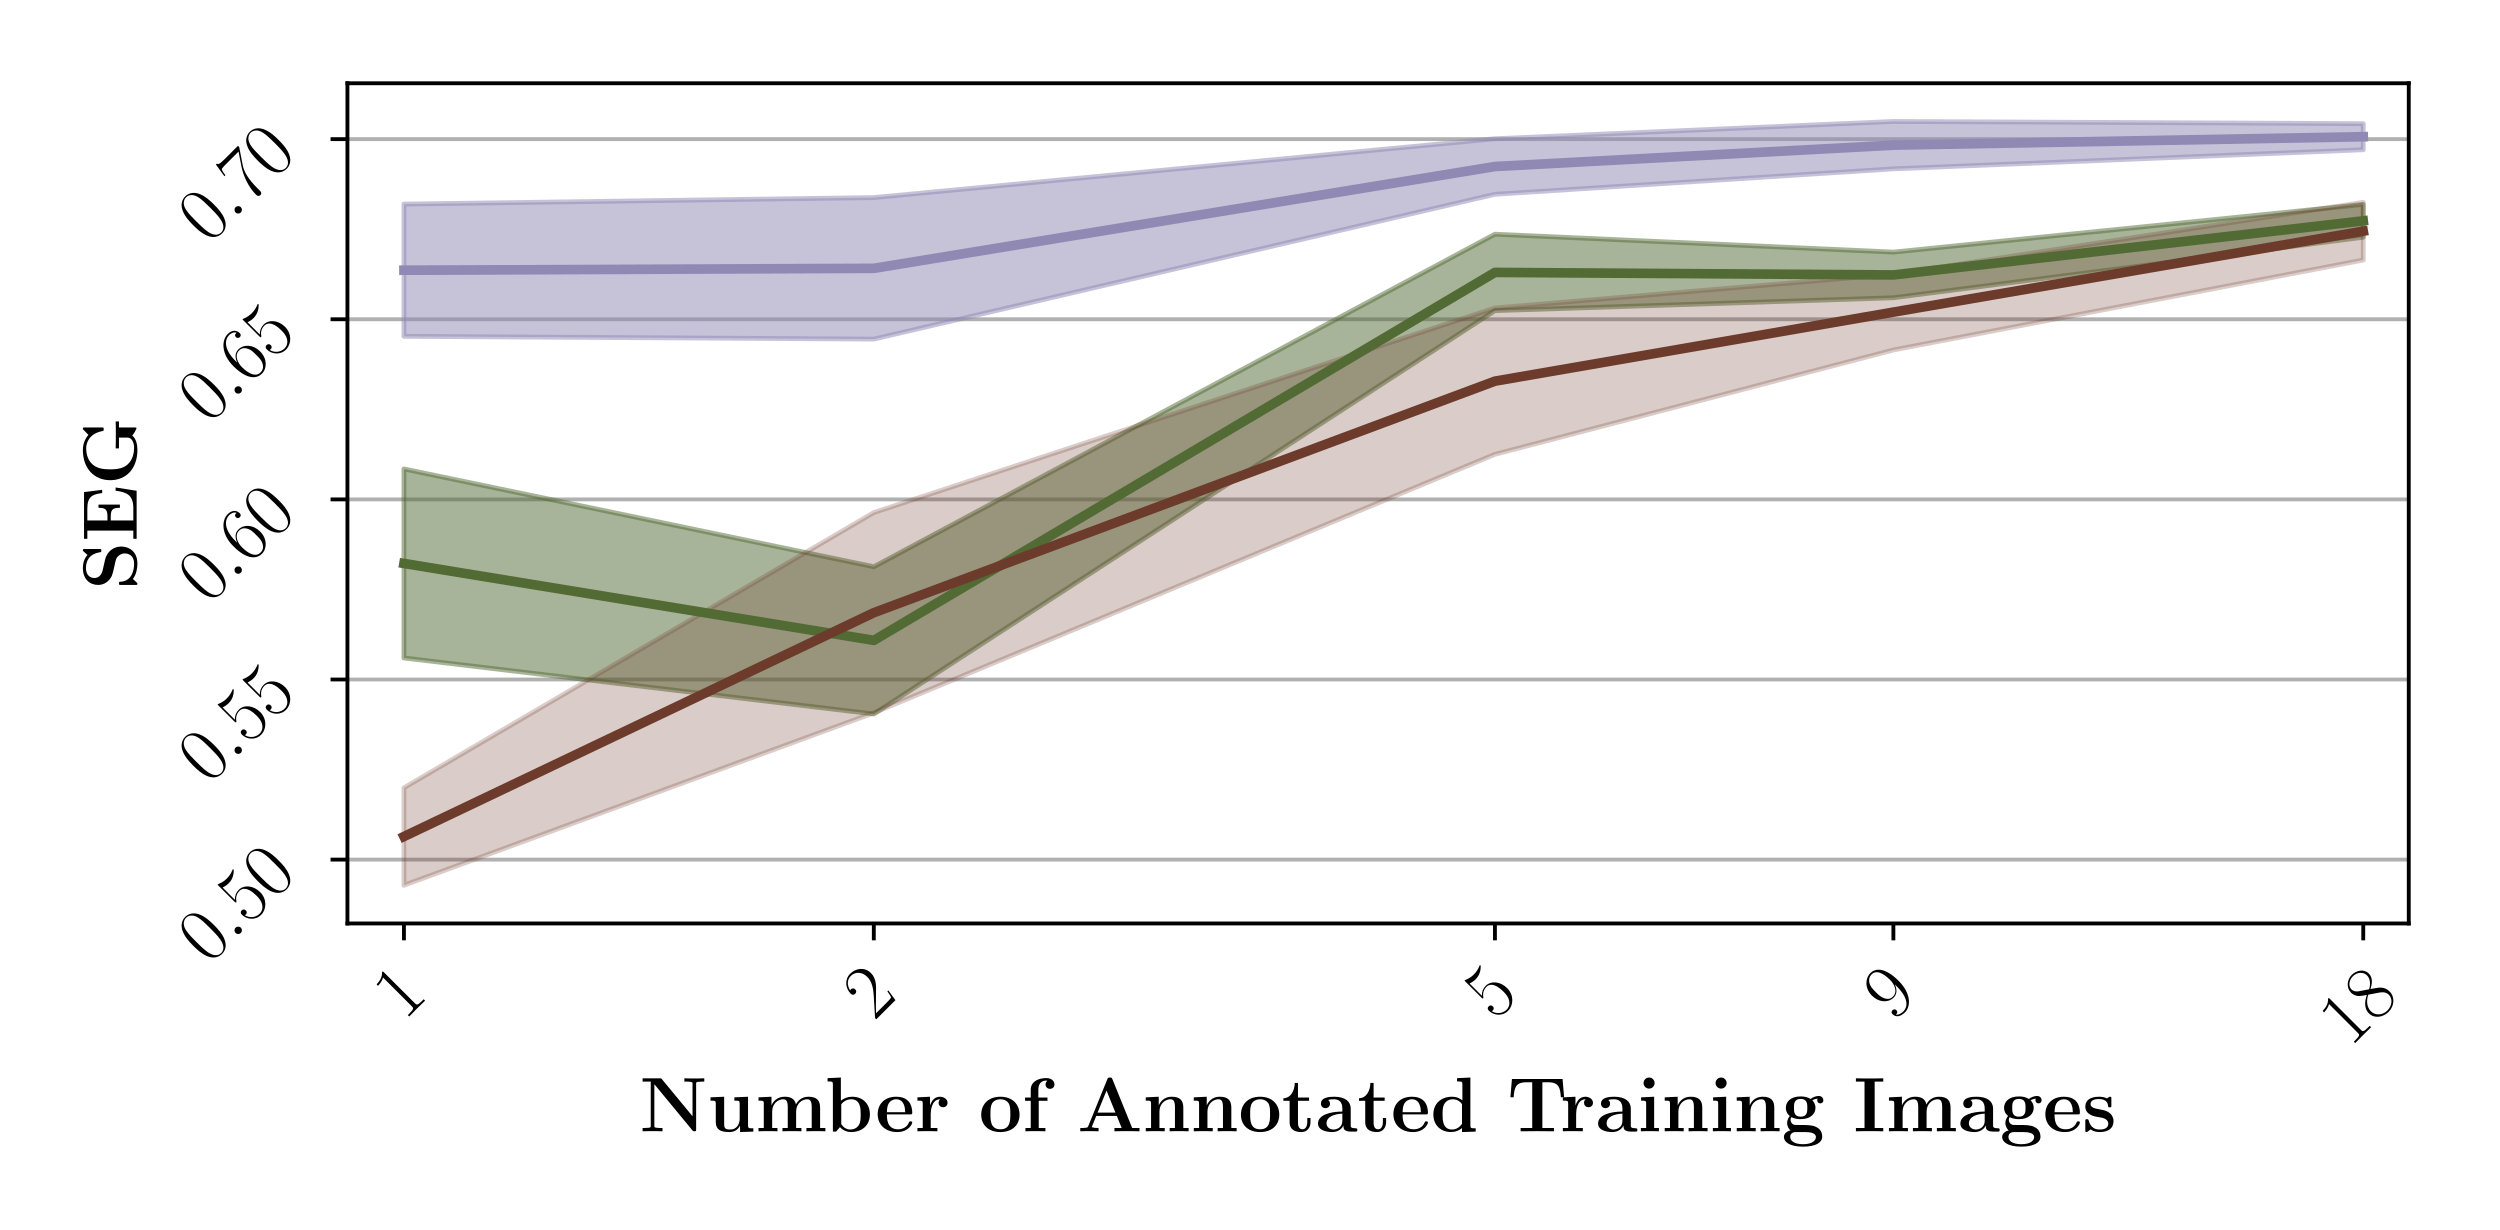 <svg xmlns="http://www.w3.org/2000/svg" xmlns:xlink="http://www.w3.org/1999/xlink" width="691.654" height="340.157" version="1.1" viewBox="0 0 518.74 255.118"><defs><style type="text/css">*{stroke-linecap:butt;stroke-linejoin:round}</style></defs><g id="figure_1"><g id="patch_1"><path d="M 0 255.118 L 518.74 255.118 L 518.74 0 L 0 0 z" style="fill:#fff"/></g><g id="axes_1"><g id="patch_2"><path d="M 72.089 191.613 L 499.809 191.613 L 499.809 17.28 L 72.089 17.28 z" style="fill:#fff"/></g><g id="matplotlib.axis_1"><g id="xtick_1"><g id="line2d_1"><defs><path id="mf22b0b1303" d="M 0 0 L 0 3.5" style="stroke:#000;stroke-width:.8"/></defs><g><use style="stroke:#000;stroke-width:.8" x="83.817" y="191.613" xlink:href="#mf22b0b1303"/></g></g><g id="text_1"><defs><path id="CMR17-49" d="M 26.594 63.797 C 26.594 65.891 26.5 66 25.094 66 C 21.203 61.359 15.297 59.891 9.703 59.688 C 9.406 59.688 8.906 59.688 8.797 59.5 C 8.703 59.297 8.703 59.094 8.703 57 C 11.797 57 17 57.594 21 59.984 L 21 7.297 C 21 3.797 20.797 2.594 12.203 2.594 L 9.203 2.594 L 9.203 0 C 14 0.094 19 0.188 23.797 0.188 C 28.594 0.188 33.594 0.094 38.406 0 L 38.406 2.594 L 35.406 2.594 C 26.797 2.594 26.594 3.688 26.594 7.297 z"/></defs><g transform="translate(83.875 211.959)rotate(-45)scale(0.16 -0.16)"><use transform="scale(0.996)" xlink:href="#CMR17-49"/></g></g></g><g id="xtick_2"><g id="line2d_2"><g><use style="stroke:#000;stroke-width:.8" x="181.312" y="191.613" xlink:href="#mf22b0b1303"/></g></g><g id="text_2"><defs><path id="CMR17-50" d="M 41.703 15.469 L 39.906 15.469 C 38.906 8.391 38.094 7.188 37.703 6.594 C 37.203 5.797 30 5.797 28.594 5.797 L 9.406 5.797 C 13 9.688 20 16.766 28.5 24.938 C 34.594 30.719 41.703 37.5 41.703 47.391 C 41.703 59.188 32.297 66 21.797 66 C 10.797 66 4.094 56.297 4.094 47.297 C 4.094 43.391 7 42.891 8.203 42.891 C 9.203 42.891 12.203 43.484 12.203 46.984 C 12.203 50.094 9.594 51 8.203 51 C 7.594 51 7 50.891 6.594 50.688 C 8.5 59.188 14.297 63.391 20.406 63.391 C 29.094 63.391 34.797 56.5 34.797 47.391 C 34.797 38.703 29.703 31.219 24 24.734 L 4.094 2.297 L 4.094 0 L 39.297 0 z"/></defs><g transform="translate(181.371 211.959)rotate(-45)scale(0.16 -0.16)"><use transform="scale(0.996)" xlink:href="#CMR17-50"/></g></g></g><g id="xtick_3"><g id="line2d_3"><g><use style="stroke:#000;stroke-width:.8" x="310.194" y="191.613" xlink:href="#mf22b0b1303"/></g></g><g id="text_3"><defs><path id="CMR17-53" d="M 11.406 58.594 C 12.406 58.188 16.5 56.891 20.703 56.891 C 30 56.891 35.094 61.891 38 64.688 C 38 65.484 38 66 37.406 66 C 37.297 66 37.094 66 36.297 65.594 C 32.797 64.094 28.703 63 23.703 63 C 20.703 63 16.203 63.359 11.297 65.484 C 10.203 66 10 66 9.906 66 C 9.406 66 9.297 65.891 9.297 63.906 L 9.297 34.859 C 9.297 33.016 9.297 32.5 10.297 32.5 C 10.797 32.5 11 32.703 11.5 33.422 C 14.703 38.047 19.094 40 24.094 40 C 27.594 40 35.094 37.734 35.094 20.203 C 35.094 16.984 35.094 11.188 32.094 6.594 C 29.594 2.484 25.703 0.391 21.406 0.391 C 14.797 0.391 8.094 4.984 6.297 12.688 C 6.703 12.594 7.5 12.391 7.906 12.391 C 9.203 12.391 11.703 13.094 11.703 16.188 C 11.703 18.891 9.797 20 7.906 20 C 5.594 20 4.094 18.594 4.094 15.797 C 4.094 7.094 11 -2 21.594 -2 C 31.906 -2 41.703 6.891 41.703 19.797 C 41.703 32.094 33.906 41.594 24.203 41.594 C 19.094 41.594 14.797 39.688 11.406 36 z"/></defs><g transform="translate(310.253 211.959)rotate(-45)scale(0.16 -0.16)"><use transform="scale(0.996)" xlink:href="#CMR17-53"/></g></g></g><g id="xtick_4"><g id="line2d_4"><g><use style="stroke:#000;stroke-width:.8" x="392.87" y="191.613" xlink:href="#mf22b0b1303"/></g></g><g id="text_4"><defs><path id="CMR17-57" d="M 35.203 29.234 C 35.203 7 26.094 0.391 18.594 0.391 C 16.297 0.391 10.703 0.672 8.406 4.391 C 11 4 12.906 5.391 12.906 7.891 C 12.906 10.594 10.703 11.5 9.297 11.5 C 8.406 11.5 5.703 11.094 5.703 7.688 C 5.703 1.062 11.594 -2 18.797 -2 C 30.297 -2 42 10.391 42 32.656 C 42 60.266 30.797 66 23.203 66 C 13.297 66 3.797 57.25 3.797 43.75 C 3.797 31.25 11.906 22 22.094 22 C 30.5 22 34.203 29.844 35.203 33.156 z M 22.297 23.594 C 19.594 23.594 15.797 24.094 12.703 30.141 C 10.594 34.078 10.594 38.703 10.594 43.641 C 10.594 49.594 10.594 53.719 13.406 58.156 C 14.797 60.266 17.406 63.688 23.203 63.688 C 35 63.688 35 45.453 35 41.422 C 35 34.266 31.797 23.594 22.297 23.594 z"/></defs><g transform="translate(392.928 211.959)rotate(-45)scale(0.16 -0.16)"><use transform="scale(0.996)" xlink:href="#CMR17-57"/></g></g></g><g id="xtick_5"><g id="line2d_5"><g><use style="stroke:#000;stroke-width:.8" x="490.365" y="191.613" xlink:href="#mf22b0b1303"/></g></g><g id="text_5"><defs><path id="CMR17-56" d="M 27.203 35.766 C 33.5 38.969 39.906 43.797 39.906 51.531 C 39.906 60.688 31.094 66 23 66 C 13.906 66 5.906 59.375 5.906 50.234 C 5.906 47.719 6.5 43.391 10.406 39.578 C 11.406 38.578 15.594 35.562 18.297 33.656 C 13.797 31.344 3.297 25.812 3.297 14.766 C 3.297 4.406 13.094 -2 22.797 -2 C 33.5 -2 42.5 5.719 42.5 15.969 C 42.5 25.109 36.406 29.328 32.406 32.047 z M 14.094 44.609 C 13.297 45.109 9.297 48.219 9.297 52.938 C 9.297 59.078 15.594 63.688 22.797 63.688 C 30.703 63.688 36.5 58.062 36.5 51.531 C 36.5 42.188 26.094 36.859 25.594 36.859 C 25.5 36.859 25.406 36.859 24.594 37.469 z M 32.5 24 C 34 22.906 38.797 19.578 38.797 13.453 C 38.797 6.016 31.406 0.391 23 0.391 C 13.906 0.391 7 6.922 7 14.859 C 7 22.797 13.094 29.438 20 32.547 z"/></defs><g transform="translate(487.665 217.477)rotate(-45)scale(0.16 -0.16)"><use transform="scale(0.996)" xlink:href="#CMR17-49"/><use transform="translate(45.69 0)scale(0.996)" xlink:href="#CMR17-56"/></g></g></g><g id="text_6"><defs><path id="CMBX12-78" d="M 29 67.797 C 28 68.891 27.906 69 25.906 69 L 3.797 69 L 3.797 64.688 L 14.406 64.688 L 14.406 7.312 C 14.406 5.094 14.297 5 11.703 4.594 C 9.906 4.391 7.906 4.297 6.094 4.297 L 3.797 4.297 L 3.797 0 C 6.094 0.188 13.906 0.188 16.703 0.188 C 19.5 0.188 27.406 0.188 29.703 0 L 29.703 4.297 L 27.406 4.297 C 24.703 4.297 24.5 4.297 22.094 4.594 C 19.203 5 19.094 5.094 19.094 7.312 L 19.094 61.266 L 68.594 1.297 C 69.703 0.094 69.797 0 71.094 0 C 73.5 0 73.5 0.594 73.5 2.891 L 73.5 61.672 C 73.5 63.891 73.594 63.984 76.203 64.391 C 78 64.594 80 64.688 81.797 64.688 L 84.094 64.688 L 84.094 69 C 81.797 68.797 74 68.797 71.203 68.797 C 68.406 68.797 60.5 68.797 58.203 69 L 58.203 64.688 L 60.5 64.688 C 63.203 64.688 63.406 64.688 65.797 64.391 C 68.703 63.984 68.797 63.891 68.797 61.672 L 68.797 19.594 z"/><path id="CMBX12-117" d="M 35.297 44.188 L 35.297 39.891 C 41.5 39.891 42.203 39.891 42.203 35.953 L 42.203 16.141 C 42.203 8.453 37.703 2.297 29.906 2.297 C 22.406 2.297 22 4.812 22 10.375 L 22 45 L 4.203 44.188 L 4.203 39.891 C 10.406 39.891 11.094 39.891 11.094 35.953 L 11.094 12 C 11.094 1.891 17.797 -1 28.5 -1 C 30.906 -1 38.297 -1 42.594 7.141 L 42.703 7.141 L 42.703 -1 L 60 -0.406 L 60 3.906 C 53.797 3.906 53.094 3.906 53.094 7.844 L 53.094 45 z"/><path id="CMBX12-109" d="M 84.406 30.594 C 84.406 39.797 80.5 45 69.297 45 C 59.203 45 54.5 38.188 52.906 35 C 51.297 43.484 44.5 45 38.094 45 C 28.5 45 23.297 38.797 21.203 34 L 21.094 34 L 21.094 45 L 4.203 44.188 L 4.203 39.891 C 10.406 39.891 11.094 39.891 11.094 36 L 11.094 4.297 L 4.203 4.297 L 4.203 0 C 6.5 0.188 13.703 0.188 16.5 0.188 C 19.297 0.188 26.594 0.188 28.906 0 L 28.906 4.297 L 22 4.297 L 22 25.594 C 22 36.5 30.094 41.688 36.406 41.688 C 40.094 41.688 42.297 39.5 42.297 31.688 L 42.297 4.297 L 35.406 4.297 L 35.406 0 C 37.703 0.188 44.906 0.188 47.703 0.188 C 50.5 0.188 57.797 0.188 60.094 0 L 60.094 4.297 L 53.203 4.297 L 53.203 25.594 C 53.203 36.5 61.297 41.688 67.594 41.688 C 71.297 41.688 73.5 39.5 73.5 31.688 L 73.5 4.297 L 66.594 4.297 L 66.594 0 C 68.906 0.188 76.094 0.188 78.906 0.188 C 81.703 0.188 89 0.188 91.297 0 L 91.297 4.297 L 84.406 4.297 z"/><path id="CMBX12-98" d="M 20.797 70 L 3.5 69.188 L 3.5 64.891 C 9.703 64.891 10.406 64.891 10.406 60.875 L 10.406 -0.406 L 14.594 -0.406 C 16.297 1.5 18 3.406 19.594 5.422 C 24.703 0.094 30.203 -1 34.203 -1 C 48 -1 58.594 7.438 58.594 22.094 C 58.594 35.938 49.203 45 35.5 45 C 29.594 45 24.906 43.094 20.797 39.875 z M 21.297 35.031 C 24.797 39.875 30 41.688 34.203 41.688 C 46.594 41.688 46.594 28.859 46.594 22.188 C 46.594 17.656 46.594 11.891 44.203 8.156 C 41.094 3.297 36.406 2.297 33.203 2.297 C 26.406 2.297 22.703 7.141 21.297 9.359 z"/><path id="CMBX12-101" d="M 45.203 22 C 47.5 22 48.094 22 48.094 24.5 C 48.094 27.469 47.406 34.875 42.797 39.516 C 38.594 43.688 33 45 27.203 45 C 11.594 45 3.094 34.875 3.094 22.391 C 3.094 8.172 13.406 -1 28.5 -1 C 43.594 -1 48.094 9.703 48.094 11.422 C 48.094 12.953 46.594 12.953 46 12.953 C 44.406 12.953 44.297 12.641 43.703 11.328 C 41.094 4.719 34.5 2.594 29.703 2.594 C 15.203 2.594 15.094 16.297 15.094 22 z M 15.094 24.891 C 15.297 28.938 15.406 32.797 17.5 36.359 C 19.406 39.516 22.906 41.688 27.203 41.688 C 37.906 41.688 38.797 29.828 38.906 24.891 z"/><path id="CMBX12-114" d="M 20.797 22.5 C 20.797 25.797 21.5 41.688 33.203 41.688 C 31.797 40.594 31.094 38.891 31.094 37.094 C 31.094 33 34.406 31.297 36.906 31.297 C 39.406 31.297 42.703 33 42.703 37.094 C 42.703 42.188 37.5 45 32.703 45 C 24.797 45 21.406 38.094 20 33.891 L 19.906 33.891 L 19.906 45 L 3.5 44.188 L 3.5 39.891 C 9.703 39.891 10.406 39.891 10.406 36 L 10.406 4.297 L 3.5 4.297 L 3.5 0 C 5.797 0.188 13.297 0.188 16.094 0.188 C 19 0.188 27.094 0.188 29.5 0 L 29.5 4.297 L 20.797 4.297 z"/><path id="CMBX12-111" d="M 53 21.547 C 53 35.078 43.797 45 28.094 45 C 11.797 45 3.094 34.578 3.094 21.547 C 3.094 8.406 12.297 -1 28 -1 C 44.297 -1 53 8.906 53 21.547 z M 28.094 2.594 C 15.094 2.594 15.094 14.328 15.094 22.547 C 15.094 27.25 15.094 32.266 17 35.875 C 19.203 39.891 23.703 41.688 28 41.688 C 33.703 41.688 37.297 38.984 39 36.172 C 41 32.562 41 27.359 41 22.547 C 41 14.219 41 2.594 28.094 2.594 z"/><path id="CMBX12-102" d="M 21.703 39.688 L 33.094 39.688 L 33.094 44 L 21.203 44 L 21.203 54.156 C 21.203 64.406 27.797 66 31.094 66 C 32.203 66 32.406 65.891 33 65.688 C 31.5 64.703 30.594 63.031 30.594 60.953 C 30.594 57.016 33.797 55.234 36.406 55.234 C 38.594 55.234 42.203 56.719 42.203 61.062 C 42.203 65.109 38.594 69.297 31.5 69.297 C 22.406 69.297 11.297 65.5 11.297 54.047 L 11.297 44 L 3.906 44 L 3.906 39.688 L 11.297 39.688 L 11.297 4.297 L 4.406 4.297 L 4.406 0 C 6.703 0.188 14.203 0.188 17 0.188 C 19.906 0.188 28 0.188 30.406 0 L 30.406 4.297 L 21.703 4.297 z"/><path id="CMBX12-65" d="M 45.797 67.703 C 45.094 69.5 44.906 70 42.5 70 C 40 70 39.797 69.5 39.094 67.703 L 14.297 6.703 C 13.594 5.094 13.594 4.891 10.797 4.594 C 8.297 4.297 7.906 4.297 5.703 4.297 L 3.906 4.297 L 3.906 0 C 6.5 0.188 12.5 0.188 15.406 0.188 C 18.094 0.188 25.406 0.188 27.703 0 L 27.703 4.297 C 25.5 4.297 21.703 4.297 18.906 5.406 C 19.203 6.312 19.203 6.5 19.406 6.906 L 24.703 20 L 51.5 20 L 57.797 4.297 L 48.406 4.297 L 48.406 0 C 51.594 0.188 61.297 0.188 65.094 0.188 C 68.297 0.188 78.5 0.188 81 0 L 81 4.297 L 71.5 4.297 z M 38.094 53.031 L 49.703 24.297 L 26.406 24.297 z"/><path id="CMBX12-110" d="M 53.094 30.594 C 53.094 40.094 49 45 38 45 C 30.797 45 24.594 41.5 21.203 34 L 21.094 34 L 21.094 45 L 4.203 44.188 L 4.203 39.891 C 10.406 39.891 11.094 39.891 11.094 36 L 11.094 4.297 L 4.203 4.297 L 4.203 0 C 6.5 0.188 13.703 0.188 16.5 0.188 C 19.297 0.188 26.594 0.188 28.906 0 L 28.906 4.297 L 22 4.297 L 22 25.594 C 22 36.391 30 41.688 36.406 41.688 C 40.094 41.688 42.203 39.297 42.203 31.688 L 42.203 4.297 L 35.297 4.297 L 35.297 0 C 37.594 0.188 44.797 0.188 47.594 0.188 C 50.406 0.188 57.703 0.188 60 0 L 60 4.297 L 53.094 4.297 z"/><path id="CMBX12-116" d="M 21.094 39.688 L 35.5 39.688 L 35.5 44 L 21.094 44 L 21.094 63 L 16.906 63 C 16.797 53.141 12 43.297 2.094 42.984 L 2.094 39.688 L 10.203 39.688 L 10.203 11.891 C 10.203 1.297 18.406 -1 25.594 -1 C 33 -1 37.406 4.594 37.406 12 L 37.406 17.297 L 33.203 17.297 L 33.203 12.094 C 33.203 5.5 30.203 2.594 27.094 2.594 C 21.094 2.594 21.094 9.297 21.094 11.594 z"/><path id="CMBX12-97" d="M 46 29.594 C 46 38.797 38.703 45 24.594 45 C 19 45 7.203 44.484 7.203 36.094 C 7.203 31.891 10.406 30.094 13.094 30.094 C 16.094 30.094 19 32.188 19 35.984 C 19 37.891 18.297 39.688 16.594 40.797 C 19.906 41.688 22.297 41.688 24.203 41.688 C 31 41.688 35.094 37.891 35.094 29.688 L 35.094 25.688 C 19.297 25.688 3.406 21.281 3.406 10.125 C 3.406 1 15 -1 21.906 -1 C 29.594 -1 34.5 3.203 36.5 7.625 C 36.5 3.906 36.5 -0.406 46.594 -0.406 L 51.703 -0.406 C 53.797 -0.406 54.594 -0.406 54.594 1.797 C 54.594 3.906 53.703 3.906 52.297 3.906 C 46 4 46 5.609 46 7.922 z M 35.094 13.547 C 35.094 4.094 26.703 2.297 23.5 2.297 C 18.594 2.297 14.5 5.609 14.5 10.234 C 14.5 19.375 25.297 22.484 35.094 23 z"/><path id="CMBX12-100" d="M 34.703 69.188 L 34.703 64.891 C 40.906 64.891 41.594 64.891 41.594 60.875 L 41.594 40.172 C 39.406 42.094 35 45 28.094 45 C 13.906 45 3.797 36.141 3.797 22 C 3.797 7.547 13.703 -1 27 -1 C 32.5 -1 37.203 0.891 41.094 4.219 L 41.094 -1 L 58.906 -0.406 L 58.906 3.906 C 52.703 3.906 52 3.906 52 7.844 L 52 70 z M 41.094 9.766 C 36.906 3.609 31.797 2.297 28.203 2.297 C 15.797 2.297 15.797 15.125 15.797 21.797 C 15.797 26.547 15.797 31.594 18 35.438 C 21.094 41.094 27 41.688 29.297 41.688 C 33.406 41.688 37.797 39.875 41.094 35.438 z"/><path id="CMBX12-84" d="M 72 68.094 L 6.094 68.094 L 4.094 44.266 L 8.297 44.266 C 9.203 55.234 10 63.797 24.406 63.797 L 32.5 63.797 L 32.5 4.297 L 17.406 4.297 L 17.406 0 C 25.406 0.188 35.703 0.188 39.094 0.188 C 45.203 0.188 52.797 0.188 60.797 0 L 60.797 4.297 L 45.703 4.297 L 45.703 63.797 L 53.703 63.797 C 68.094 63.797 68.906 55.344 69.797 44.266 L 74 44.266 z"/><path id="CMBX12-105" d="M 22.297 62.797 C 22.297 66.891 19 70 15.094 70 C 11 70 7.906 66.594 7.906 62.797 C 7.906 58.984 11 55.594 15.094 55.594 C 19 55.594 22.297 58.688 22.297 62.797 z M 4.703 44.188 L 4.703 39.891 C 10.594 39.891 11.297 39.891 11.297 35.984 L 11.297 4.297 L 4.406 4.297 L 4.406 0 C 6.703 0.188 13.594 0.188 16.297 0.188 C 19.094 0.188 25.5 0.188 27.906 0 L 27.906 4.297 L 21.703 4.297 L 21.703 45 z"/><path id="CMBX12-103" d="M 13 18.391 C 17.797 15.797 23.406 15.797 24.906 15.797 C 38.703 15.797 44.203 23.531 44.203 30.594 C 44.203 35.734 41.297 39.359 40.094 40.375 C 43 41.984 45.406 42.391 47.094 42.594 C 46.797 42.094 46.5 41.688 46.5 40.375 C 46.5 38.25 47.906 36.344 50.5 36.344 C 53.094 36.344 54.5 38.25 54.5 40.375 C 54.5 42.797 52.703 46 48.5 46 C 44.203 46 40.094 43.891 38 42.094 C 33.906 44.484 30 45.391 24.906 45.391 C 11.094 45.391 5.594 37.656 5.594 30.594 C 5.594 27.469 6.594 23.328 10.797 19.906 C 9.094 17.984 7.297 14.469 7.297 10.828 C 7.297 6.5 9.594 2.797 11.703 1.188 C 9.297 0.594 3.094 -1.703 3.094 -7.406 C 3.094 -13.312 9.594 -20 28 -20 C 44.594 -20 53 -14.609 53 -7.109 C 53 1.688 47.203 4.594 44.703 5.797 C 39.906 8.188 33.5 8.188 24.703 8.188 C 22.203 8.188 17.797 8.188 17.297 8.297 C 13 9 11.797 12.859 11.797 14.781 C 11.797 15.594 11.906 17.094 13 18.391 z M 24.906 19 C 16.203 19 16.203 25.953 16.203 30.594 C 16.203 35.234 16.203 42.188 24.906 42.188 C 33.594 42.188 33.594 35.234 33.594 30.594 C 33.594 25.953 33.594 19 24.906 19 z M 30.5 -1 C 37.797 -1 44.797 -2.312 44.797 -7.5 C 44.797 -11 41.297 -16.812 28.094 -16.812 C 14.906 -16.812 11.297 -11.203 11.297 -7.406 C 11.297 -1 17.594 -1 19.094 -1 z"/><path id="CMBX12-73" d="M 27.5 64.688 L 38.703 64.688 L 38.703 69 C 35.094 68.797 25.094 68.797 20.906 68.797 C 16.703 68.797 6.703 68.797 3.094 69 L 3.094 64.688 L 14.297 64.688 L 14.297 4.297 L 3.094 4.297 L 3.094 0 C 6.703 0.188 16.703 0.188 20.906 0.188 C 25.094 0.188 35.094 0.188 38.703 0 L 38.703 4.297 L 27.5 4.297 z"/><path id="CMBX12-115" d="M 37.703 42.391 C 37.703 44.297 37.703 45 36.203 45 C 35.594 45 35.406 45 33.906 44.094 C 33.5 43.797 32.406 43.094 31.906 42.797 C 29.094 44.391 25.406 45 21.797 45 C 18.797 45 3.797 45 3.797 31.969 C 3.797 21.438 16.203 19.234 19.297 18.734 C 22 18.234 25.297 17.625 25.703 17.625 C 29.703 16.734 33.703 14.219 33.703 10.016 C 33.703 2.297 24.594 2.297 22.5 2.297 C 17.406 2.297 11.094 3.891 8.297 13.625 C 7.703 15.625 7.594 15.719 5.906 15.719 C 3.797 15.719 3.797 15.422 3.797 13.125 L 3.797 1.594 C 3.797 -0.312 3.797 -1 5.297 -1 C 6 -1 6.203 -1 8.203 0.594 L 10.797 2.5 C 15.297 -1 20.703 -1 22.5 -1 C 28 -1 40.5 0.188 40.5 13.516 C 40.5 18.328 37.906 21.641 35.906 23.438 C 31.797 26.859 28.406 27.453 23 28.453 C 16.594 29.562 10.594 30.656 10.594 35.469 C 10.594 41.984 19.5 41.984 21.594 41.984 C 32.703 41.984 33.297 34.969 33.5 32.469 C 33.594 31.172 34.406 31.172 35.594 31.172 C 37.703 31.172 37.703 31.469 37.703 33.766 z"/></defs><g transform="translate(132.732 234.739)scale(0.16 -0.16)"><use transform="scale(0.996)" xlink:href="#CMBX12-78"/><use transform="translate(87.634 0)scale(0.996)" xlink:href="#CMBX12-117"/><use transform="translate(149.901 0)scale(0.996)" xlink:href="#CMBX12-109"/><use transform="translate(240.187 0)scale(0.996)" xlink:href="#CMBX12-98"/><use transform="translate(305.567 0)scale(0.996)" xlink:href="#CMBX12-101"/><use transform="translate(356.706 0)scale(0.996)" xlink:href="#CMBX12-114"/><use transform="translate(439.844 0)scale(0.996)" xlink:href="#CMBX12-111"/><use transform="translate(495.884 0)scale(0.996)" xlink:href="#CMBX12-102"/><use transform="translate(567.49 0)scale(0.996)" xlink:href="#CMBX12-65"/><use transform="translate(652.127 0)scale(0.996)" xlink:href="#CMBX12-110"/><use transform="translate(714.393 0)scale(0.996)" xlink:href="#CMBX12-110"/><use transform="translate(776.66 0)scale(0.996)" xlink:href="#CMBX12-111"/><use transform="translate(832.699 0)scale(0.996)" xlink:href="#CMBX12-116"/><use transform="translate(876.286 0)scale(0.996)" xlink:href="#CMBX12-97"/><use transform="translate(930.769 0)scale(0.996)" xlink:href="#CMBX12-116"/><use transform="translate(974.356 0)scale(0.996)" xlink:href="#CMBX12-101"/><use transform="translate(1025.495 0)scale(0.996)" xlink:href="#CMBX12-100"/><use transform="translate(1125.121 0)scale(0.996)" xlink:href="#CMBX12-84"/><use transform="translate(1193.73 0)scale(0.996)" xlink:href="#CMBX12-114"/><use transform="translate(1239.507 0)scale(0.996)" xlink:href="#CMBX12-97"/><use transform="translate(1293.991 0)scale(0.996)" xlink:href="#CMBX12-105"/><use transform="translate(1325.124 0)scale(0.996)" xlink:href="#CMBX12-110"/><use transform="translate(1387.39 0)scale(0.996)" xlink:href="#CMBX12-105"/><use transform="translate(1418.524 0)scale(0.996)" xlink:href="#CMBX12-110"/><use transform="translate(1480.79 0)scale(0.996)" xlink:href="#CMBX12-103"/><use transform="translate(1574.19 0)scale(0.996)" xlink:href="#CMBX12-73"/><use transform="translate(1615.931 0)scale(0.996)" xlink:href="#CMBX12-109"/><use transform="translate(1709.331 0)scale(0.996)" xlink:href="#CMBX12-97"/><use transform="translate(1763.814 0)scale(0.996)" xlink:href="#CMBX12-103"/><use transform="translate(1819.854 0)scale(0.996)" xlink:href="#CMBX12-101"/><use transform="translate(1870.994 0)scale(0.996)" xlink:href="#CMBX12-115"/></g></g></g><g id="matplotlib.axis_2"><g id="ytick_1"><g id="line2d_6"><path d="M 72.089 178.369 L 499.809 178.369" clip-path="url(#p8cb1377991)" style="fill:none;stroke:#b0b0b0;stroke-linecap:square;stroke-width:.8"/></g><g id="line2d_7"><defs><path id="m74e59a225b" d="M 0 0 L -3.5 0" style="stroke:#000;stroke-width:.8"/></defs><g><use style="stroke:#000;stroke-width:.8" x="72.089" y="178.369" xlink:href="#m74e59a225b"/></g></g><g id="text_7"><defs><path id="CMR17-48" d="M 42 31.844 C 42 37.969 41.906 48.422 37.703 56.453 C 34 63.484 28.094 66 22.906 66 C 18.094 66 12 63.781 8.203 56.562 C 4.203 49.016 3.797 39.672 3.797 31.844 C 3.797 26.109 3.906 17.375 7 9.734 C 11.297 -0.609 19 -2 22.906 -2 C 27.5 -2 34.5 -0.109 38.594 9.438 C 41.594 16.375 42 24.5 42 31.844 z M 22.906 -0.406 C 16.5 -0.406 12.703 5.125 11.297 12.75 C 10.203 18.688 10.203 27.328 10.203 32.953 C 10.203 40.688 10.203 47.109 11.5 53.234 C 13.406 61.781 19 64.391 22.906 64.391 C 27 64.391 32.297 61.672 34.203 53.438 C 35.5 47.719 35.594 40.984 35.594 32.953 C 35.594 26.422 35.594 18.375 34.406 12.453 C 32.297 1.5 26.406 -0.406 22.906 -0.406 z"/><path id="CMMI12-58" d="M 18.406 4.797 C 18.406 7.688 16 9.688 13.594 9.688 C 10.703 9.688 8.703 7.297 8.703 4.891 C 8.703 2 11.094 0 13.5 0 C 16.406 0 18.406 2.391 18.406 4.797 z"/></defs><g transform="translate(43.276 200.282)rotate(-45)scale(0.16 -0.16)"><use transform="scale(0.996)" xlink:href="#CMR17-48"/><use transform="translate(45.69 0)scale(0.996)" xlink:href="#CMMI12-58"/><use transform="translate(72.788 0)scale(0.996)" xlink:href="#CMR17-53"/><use transform="translate(118.478 0)scale(0.996)" xlink:href="#CMR17-48"/></g></g></g><g id="ytick_2"><g id="line2d_8"><path d="M 72.089 140.994 L 499.809 140.994" clip-path="url(#p8cb1377991)" style="fill:none;stroke:#b0b0b0;stroke-linecap:square;stroke-width:.8"/></g><g id="line2d_9"><g><use style="stroke:#000;stroke-width:.8" x="72.089" y="140.994" xlink:href="#m74e59a225b"/></g></g><g id="text_8"><g transform="translate(43.276 162.907)rotate(-45)scale(0.16 -0.16)"><use transform="scale(0.996)" xlink:href="#CMR17-48"/><use transform="translate(45.69 0)scale(0.996)" xlink:href="#CMMI12-58"/><use transform="translate(72.788 0)scale(0.996)" xlink:href="#CMR17-53"/><use transform="translate(118.478 0)scale(0.996)" xlink:href="#CMR17-53"/></g></g></g><g id="ytick_3"><g id="line2d_10"><path d="M 72.089 103.618 L 499.809 103.618" clip-path="url(#p8cb1377991)" style="fill:none;stroke:#b0b0b0;stroke-linecap:square;stroke-width:.8"/></g><g id="line2d_11"><g><use style="stroke:#000;stroke-width:.8" x="72.089" y="103.618" xlink:href="#m74e59a225b"/></g></g><g id="text_9"><defs><path id="CMR17-54" d="M 10.594 34.344 C 10.594 58 21.797 63.688 28.297 63.688 C 30.406 63.688 35.5 63.266 37.5 59.094 C 35.906 59.094 32.906 59.094 32.906 55.594 C 32.906 52.891 35.094 52 36.5 52 C 37.406 52 40.094 52.391 40.094 55.797 C 40.094 62.297 35.094 66 28.203 66 C 16.297 66 3.797 53.297 3.797 31.422 C 3.797 4.016 15.094 -2 23.094 -2 C 32.797 -2 42 6.734 42 20.234 C 42 32.828 33.906 42 23.703 42 C 17.594 42 13.094 37.969 10.594 30.922 z M 23.094 0.391 C 10.797 0.391 10.797 18.938 10.797 22.656 C 10.797 29.906 14.203 40.391 23.5 40.391 C 25.203 40.391 30.094 40.391 33.406 33.438 C 35.203 29.516 35.203 25.375 35.203 20.344 C 35.203 14.906 35.203 10.875 33.094 6.844 C 30.906 2.703 27.703 0.391 23.094 0.391 z"/></defs><g transform="translate(43.276 125.531)rotate(-45)scale(0.16 -0.16)"><use transform="scale(0.996)" xlink:href="#CMR17-48"/><use transform="translate(45.69 0)scale(0.996)" xlink:href="#CMMI12-58"/><use transform="translate(72.788 0)scale(0.996)" xlink:href="#CMR17-54"/><use transform="translate(118.478 0)scale(0.996)" xlink:href="#CMR17-48"/></g></g></g><g id="ytick_4"><g id="line2d_12"><path d="M 72.089 66.243 L 499.809 66.243" clip-path="url(#p8cb1377991)" style="fill:none;stroke:#b0b0b0;stroke-linecap:square;stroke-width:.8"/></g><g id="line2d_13"><g><use style="stroke:#000;stroke-width:.8" x="72.089" y="66.243" xlink:href="#m74e59a225b"/></g></g><g id="text_10"><g transform="translate(43.276 88.156)rotate(-45)scale(0.16 -0.16)"><use transform="scale(0.996)" xlink:href="#CMR17-48"/><use transform="translate(45.69 0)scale(0.996)" xlink:href="#CMMI12-58"/><use transform="translate(72.788 0)scale(0.996)" xlink:href="#CMR17-54"/><use transform="translate(118.478 0)scale(0.996)" xlink:href="#CMR17-53"/></g></g></g><g id="ytick_5"><g id="line2d_14"><path d="M 72.089 28.868 L 499.809 28.868" clip-path="url(#p8cb1377991)" style="fill:none;stroke:#b0b0b0;stroke-linecap:square;stroke-width:.8"/></g><g id="line2d_15"><g><use style="stroke:#000;stroke-width:.8" x="72.089" y="28.868" xlink:href="#m74e59a225b"/></g></g><g id="text_11"><defs><path id="CMR17-55" d="M 45.094 61.797 L 45.094 64 L 21.594 64 C 9.906 64 9.703 65.094 9.297 67 L 7.5 67 L 4.594 48.5 L 6.406 48.5 C 6.703 50.406 7.406 55.5 8.594 57.391 C 9.203 58.188 16.594 58.188 18.297 58.188 L 40.297 58.188 L 29.203 41.719 C 21.797 30.641 16.703 15.672 16.703 2.594 C 16.703 1.391 16.703 -2 20.297 -2 C 23.906 -2 23.906 1.391 23.906 2.688 L 23.906 7.281 C 23.906 23.656 26.703 34.438 31.297 41.312 z"/></defs><g transform="translate(43.276 50.781)rotate(-45)scale(0.16 -0.16)"><use transform="scale(0.996)" xlink:href="#CMR17-48"/><use transform="translate(45.69 0)scale(0.996)" xlink:href="#CMMI12-58"/><use transform="translate(72.788 0)scale(0.996)" xlink:href="#CMR17-55"/><use transform="translate(118.478 0)scale(0.996)" xlink:href="#CMR17-48"/></g></g></g><g id="text_12"><defs><path id="CMBX12-83" d="M 25.406 44.188 C 15.5 46.391 15.203 53.594 15.203 55 C 15.203 60.094 18.5 65.984 28.203 65.984 C 37.906 65.984 46.594 61.297 48.703 48.188 C 49 46.094 49 46 50.906 46 C 53 46 53 46.297 53 48.594 L 53 67.391 C 53 69.297 53 70 51.5 70 C 50.797 70 50.5 69.891 49.594 68.891 L 45.297 64 C 42.797 66.094 37.797 70 28.094 70 C 13.797 70 6.203 61 6.203 50.094 C 6.203 43.391 9.797 38.688 11.203 37.297 C 16.406 32.094 19.203 31.5 29.594 29.188 C 39.594 27 40.797 26.797 43 24.688 C 44.297 23.391 47.203 20.594 47.203 15.5 C 47.203 11.188 45.094 3.297 33.906 3.297 C 25.094 3.297 11.203 6.297 10.406 20.891 C 10.297 22.688 10.297 23 8.297 23 C 6.203 23 6.203 22.688 6.203 20.391 L 6.203 1.594 C 6.203 -0.312 6.203 -1 7.703 -1 C 8.406 -1 8.5 -0.906 9.5 0 C 10.594 1.094 11.5 2.391 14 4.891 C 19.797 0.297 28 -1 34 -1 C 49.594 -1 56.203 9.594 56.203 20.188 C 56.203 29.594 50 38.594 39.094 41.094 z"/><path id="CMBX12-69" d="M 70.594 27.391 L 66.406 27.391 C 64.297 12.234 60.594 4.297 43.203 4.297 L 27.594 4.297 L 27.594 33.688 L 33.5 33.688 C 43.094 33.688 44.094 29.516 44.094 21.797 L 48.297 21.797 L 48.297 49.641 L 44.094 49.641 C 44.094 42.172 43.094 38 33.5 38 L 27.594 38 L 27.594 64.188 L 43.203 64.188 C 58.5 64.188 61.797 57.719 63.297 44.859 L 67.5 44.859 L 64.594 68.484 L 3.797 68.484 L 3.797 64.188 L 14.406 64.188 L 14.406 4.297 L 3.797 4.297 L 3.797 0 L 66.297 0 z"/><path id="CMBX12-71" d="M 74.906 23 L 82.703 23 L 82.703 27.297 C 80.297 27.094 69.594 27.094 66.406 27.094 C 60.297 27.094 53.703 27.094 47.594 27.297 L 47.594 23 L 61.703 23 L 61.703 12.891 C 61.703 10.812 61.703 8.047 57.703 5.562 C 55.703 4.281 52.594 3.297 48.406 3.297 C 42.703 3.297 32.797 4.672 26.594 11.906 C 22.703 16.359 20.297 22.406 20.297 34.438 C 20.297 44.781 22 51.828 26.5 57.141 C 32.906 64.688 42.906 65.688 47.703 65.688 C 55.203 65.688 67.297 61.469 70.297 43.781 C 70.5 42.875 71.406 42.875 72.594 42.875 C 74.906 42.875 74.906 43.078 74.906 45.484 L 74.906 67.391 C 74.906 69.688 74.906 70 72.703 70 L 65.203 62.781 C 59.594 67.594 52.906 70 45.5 70 C 21.594 70 6.203 55.438 6.203 34.328 C 6.203 13.781 21.094 -1 45.594 -1 C 52.297 -1 60.203 0.5 64.297 5.766 C 67.703 2.594 73.406 0.188 73.703 0.188 C 74.906 0.188 74.906 1.188 74.906 2.797 z"/></defs><g transform="translate(28.35 122.361)rotate(-90)scale(0.16 -0.16)"><use transform="scale(0.996)" xlink:href="#CMBX12-83"/><use transform="translate(62.267 0)scale(0.996)" xlink:href="#CMBX12-69"/><use transform="translate(135.833 0)scale(0.996)" xlink:href="#CMBX12-71"/></g></g></g><g id="PolyCollection_1"><defs><path id="m1d74f1e997" d="M 83.817 -185.328 L 83.817 -212.771 L 181.312 -214.121 L 310.194 -226.333 L 392.87 -229.914 L 490.365 -229.455 L 490.365 -224.051 L 490.365 -224.051 L 392.87 -220.088 L 310.194 -214.805 L 181.312 -184.758 L 83.817 -185.328 z" style="stroke:#8f89b4;stroke-opacity:.5"/></defs><g clip-path="url(#p8cb1377991)"><use style="fill:#8f89b4;fill-opacity:.5;stroke:#8f89b4;stroke-opacity:.5" x="0" y="255.118" xlink:href="#m1d74f1e997"/></g></g><g id="PolyCollection_2"><defs><path id="md018bec26b" d="M 83.817 -118.591 L 83.817 -157.813 L 181.312 -137.519 L 310.194 -206.523 L 392.87 -202.805 L 490.365 -212.699 L 490.365 -205.9 L 490.365 -205.9 L 392.87 -193.334 L 310.194 -190.664 L 181.312 -106.963 L 83.817 -118.591 z" style="stroke:#526b34;stroke-opacity:.5"/></defs><g clip-path="url(#p8cb1377991)"><use style="fill:#526b34;fill-opacity:.5;stroke:#526b34;stroke-opacity:.5" x="0" y="255.118" xlink:href="#md018bec26b"/></g></g><g id="PolyCollection_3"><defs><path id="m1b141a087c" d="M 83.817 -71.429 L 83.817 -91.656 L 181.312 -148.768 L 310.194 -191.215 L 392.87 -198.211 L 490.365 -213.139 L 490.365 -201.163 L 490.365 -201.163 L 392.87 -182.5 L 310.194 -160.845 L 181.312 -107.204 L 83.817 -71.429 z" style="stroke:#6d3b2b;stroke-opacity:.25"/></defs><g clip-path="url(#p8cb1377991)"><use style="fill:#6d3b2b;fill-opacity:.25;stroke:#6d3b2b;stroke-opacity:.25" x="0" y="255.118" xlink:href="#m1b141a087c"/></g></g><g id="line2d_16"><path d="M 83.817 56.069 L 181.312 55.679 L 310.194 34.549 L 392.87 30.117 L 490.365 28.365" clip-path="url(#p8cb1377991)" style="fill:none;stroke:#8f89b4;stroke-linecap:square;stroke-width:2"/></g><g id="line2d_17"><path d="M 83.817 116.916 L 181.312 132.877 L 310.194 56.525 L 392.87 57.049 L 490.365 45.819" clip-path="url(#p8cb1377991)" style="fill:none;stroke:#526b34;stroke-linecap:square;stroke-width:2"/></g><g id="line2d_18"><path d="M 83.817 173.576 L 181.312 127.132 L 310.194 79.088 L 392.87 64.763 L 490.365 47.967" clip-path="url(#p8cb1377991)" style="fill:none;stroke:#6d3b2b;stroke-linecap:square;stroke-width:2"/></g><g id="patch_3"><path d="M 72.089 191.613 L 72.089 17.28" style="fill:none;stroke:#000;stroke-linecap:square;stroke-linejoin:miter;stroke-width:.8"/></g><g id="patch_4"><path d="M 499.809 191.613 L 499.809 17.28" style="fill:none;stroke:#000;stroke-linecap:square;stroke-linejoin:miter;stroke-width:.8"/></g><g id="patch_5"><path d="M 72.089 191.613 L 499.809 191.613" style="fill:none;stroke:#000;stroke-linecap:square;stroke-linejoin:miter;stroke-width:.8"/></g><g id="patch_6"><path d="M 72.089 17.28 L 499.809 17.28" style="fill:none;stroke:#000;stroke-linecap:square;stroke-linejoin:miter;stroke-width:.8"/></g></g></g><defs><clipPath id="p8cb1377991"><rect width="427.72" height="174.333" x="72.089" y="17.28"/></clipPath></defs></svg>